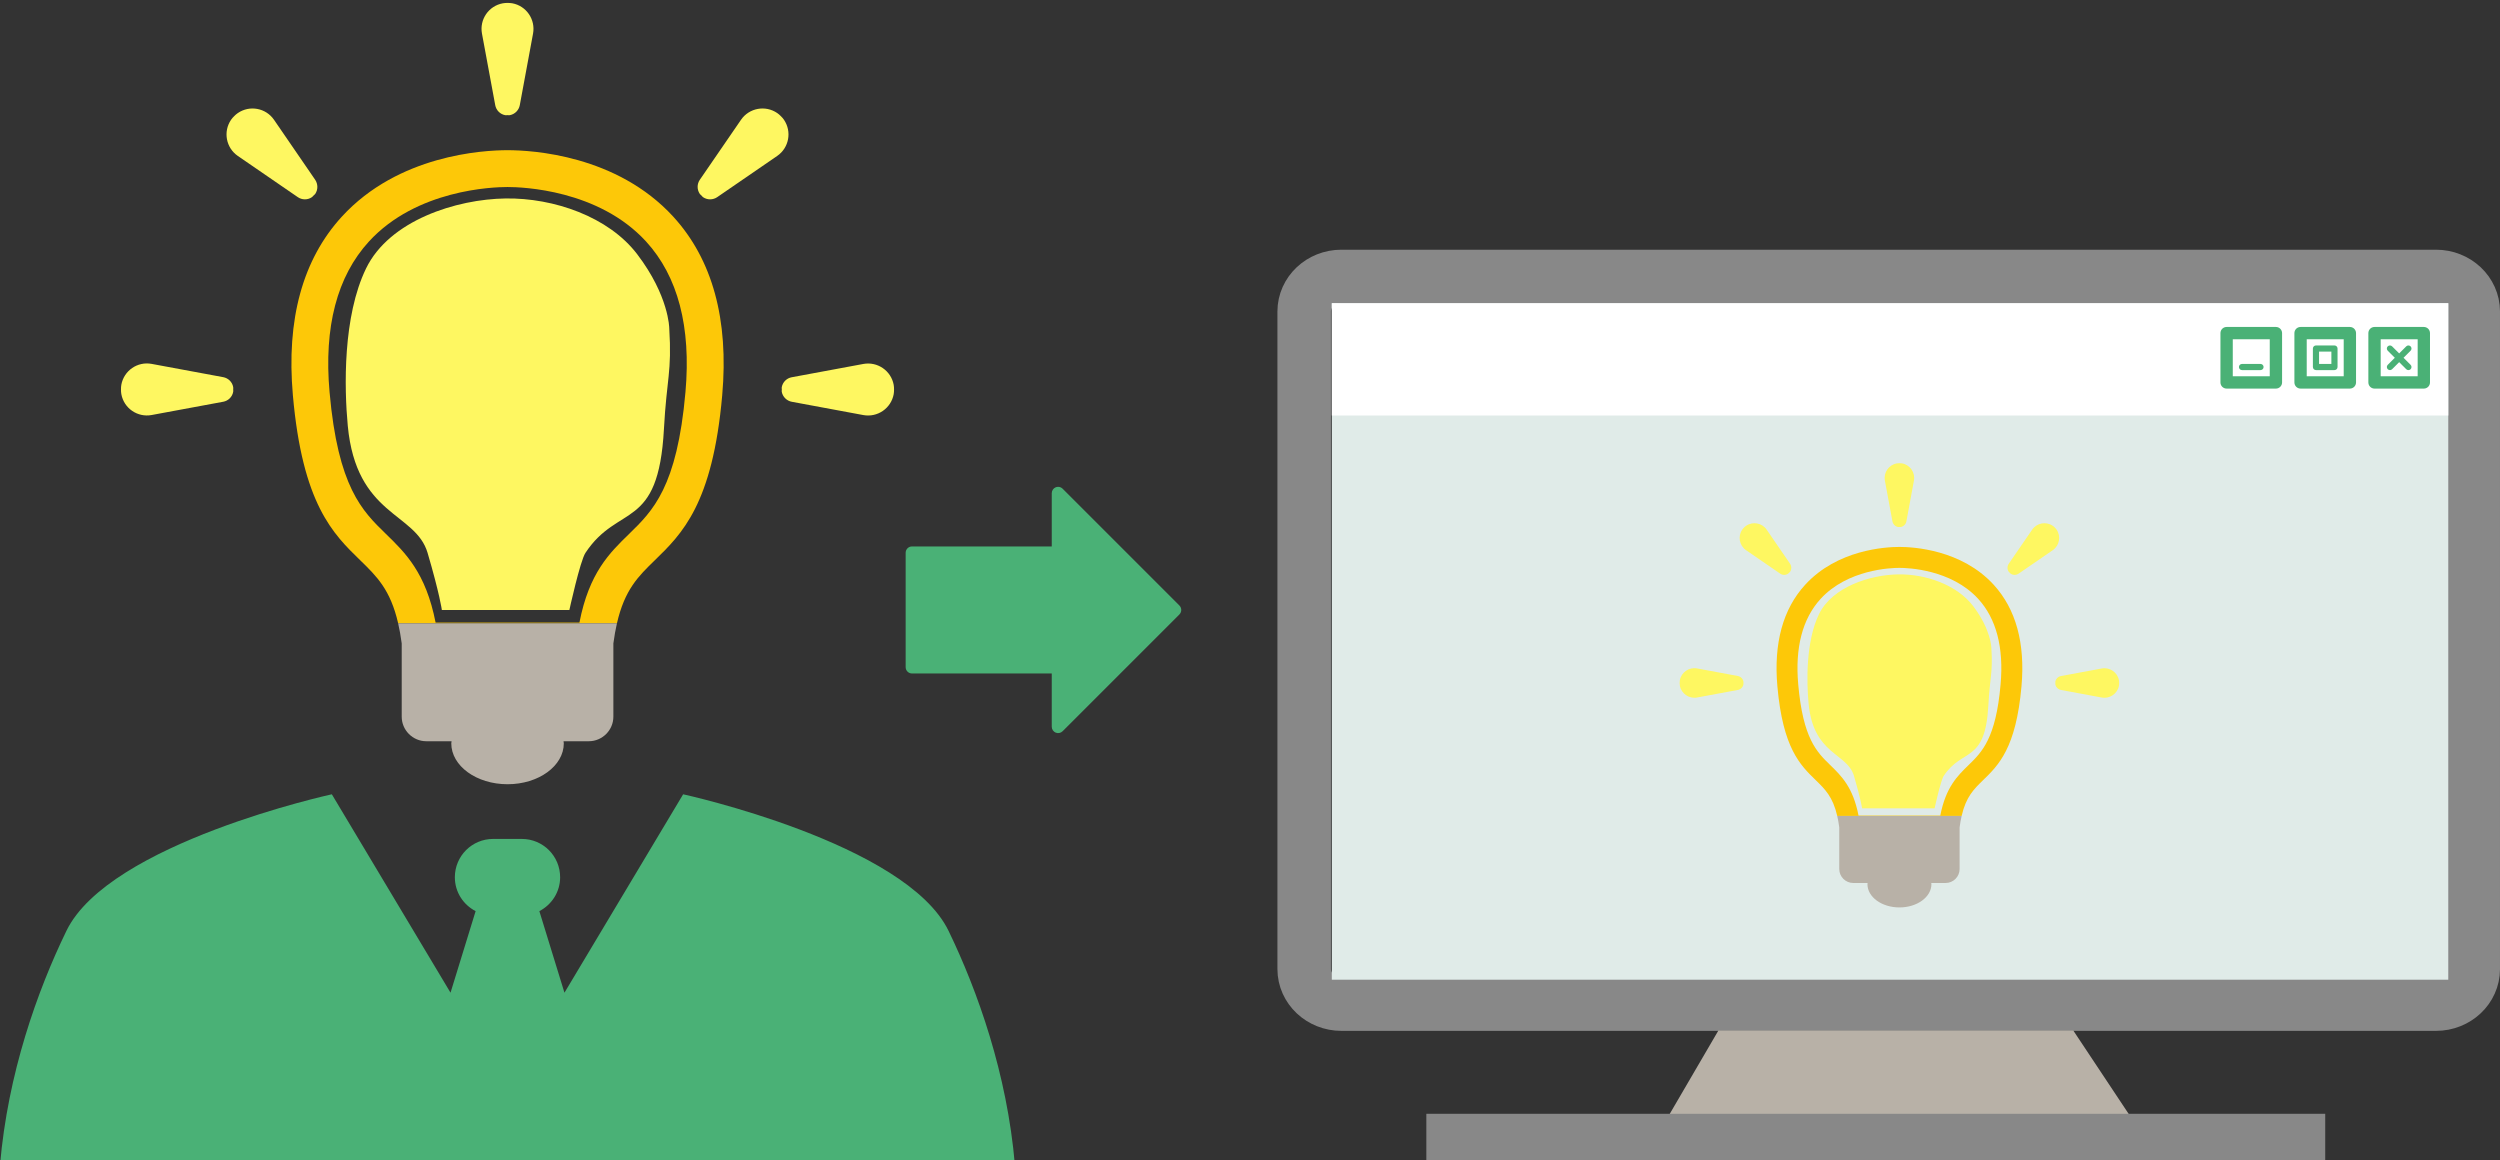 <?xml version="1.0" encoding="utf-8"?>
<!-- Generator: Adobe Illustrator 17.0.0, SVG Export Plug-In . SVG Version: 6.00 Build 0)  -->
<!DOCTYPE svg PUBLIC "-//W3C//DTD SVG 1.0//EN" "http://www.w3.org/TR/2001/REC-SVG-20010904/DTD/svg10.dtd">
<svg version="1.0" id="Layer_1" xmlns="http://www.w3.org/2000/svg" xmlns:xlink="http://www.w3.org/1999/xlink" x="0px" y="0px"
	 width="934.5px" height="433.672px" viewBox="0 0 934.5 433.672" enable-background="new 0 0 934.5 433.672" xml:space="preserve">
<rect x="0" y="0" width="934.5" height="433.672" fill="#333333" stroke="none"/>
<path fill="#4AB176" d="M354.585,347.979c-15.938-32.908-99.225-51.072-99.225-51.072l-44.366,74.164l-9.381-30.491
	c4.589-2.376,7.765-7.127,7.765-12.666c0-7.915-6.394-14.322-14.322-14.322h-10.738c-7.901,0-14.295,6.408-14.295,14.322
	c0,5.539,3.15,10.277,7.765,12.666l-9.381,30.491l-44.366-74.164c0,0-83.287,18.164-99.225,51.072
	C13.942,370.379,2.919,401.278,0,435.516h189.708h189.667C376.456,401.278,365.419,370.379,354.585,347.979z"/>
<path fill="none" stroke="#888888" stroke-width="20" stroke-miterlimit="10" d="M924.5,362.23c0,7.24-6.228,13.108-13.91,13.108
	H501.41c-7.682,0-13.91-5.869-13.91-13.108V116.447c0-7.24,6.228-13.108,13.91-13.108h409.18c7.682,0,13.91,5.869,13.91,13.108
	V362.23z"/>
<polygon fill="#B8B1A7" points="623,418.338 797,418.338 775,385.212 642.333,385.212 "/>
<rect x="497.833" y="113.338" fill="#E0EBE8" width="417.333" height="252.874"/>
<g id="lighbulb-head">
	<path fill="#FDC808" d="M251.667,80.985c-21.11-23.052-52.742-24.844-61.946-24.844s-40.836,1.792-61.946,24.844
		c-14.648,15.992-20.798,38.433-18.3,66.738c3.584,40.7,15.028,51.846,25.142,61.675c6.211,6.038,11.315,11.004,14.212,23.607
		h81.783c2.893-12.614,7.986-17.58,14.186-23.607c10.1-9.829,21.585-20.975,25.169-61.675
		C272.465,119.432,266.302,96.977,251.667,80.985z M256.229,146.515c-3.122,35.623-12.245,44.461-21.029,53.027
		c-7.372,7.168-14.988,14.567-18.612,33.193h-53.76c-3.638-18.64-11.241-26.025-18.612-33.193
		c-8.797-8.553-17.893-17.404-21.029-53.027c-2.159-24.301,2.81-43.212,14.716-56.231c17.771-19.4,46.266-20.377,51.805-20.377
		c5.539,0,34.048,0.977,51.805,20.377C253.419,103.304,258.374,122.215,256.229,146.515z"/>
	<path fill="#B8B1A7" d="M150.161,240.514v27.382c0,5.05,4.141,9.177,9.177,9.177h9.462c0,0.258-0.109,0.516-0.109,0.774
		c0,8.458,9.408,15.3,21.029,15.3c11.621,0,21.029-6.842,21.029-15.3c0-0.272-0.109-0.516-0.109-0.774h9.462
		c5.037,0,9.177-4.127,9.177-9.177v-27.382c0.369-2.78,0.816-5.263,1.331-7.509h-81.783
		C149.345,235.25,149.792,237.734,150.161,240.514z"/>
	<path fill="#FEF761" d="M185.119,39.321c0.339,1.833,1.778,3.38,3.733,3.733c0.285,0.054,0.557-0.014,0.855-0.014
		c0.299,0,0.557,0.068,0.855,0.014c1.941-0.367,3.394-1.901,3.733-3.733l4.955-26.758c0.977-5.281-2.498-10.358-7.765-11.336
		c-0.611-0.095-1.195-0.136-1.778-0.136c-0.584,0-1.168,0.041-1.778,0.149c-5.281,0.977-8.756,6.055-7.765,11.336L185.119,39.321z"
		/>
	<path fill="#FEF761" d="M88.894,58.286l22.427,15.408c1.534,1.059,3.665,1.127,5.281,0c0.244-0.163,0.394-0.407,0.611-0.611
		c0.19-0.204,0.421-0.339,0.611-0.584c1.113-1.643,1.032-3.733,0-5.281l-15.408-22.454c-3.041-4.412-9.096-5.539-13.521-2.498
		c-0.502,0.339-0.95,0.733-1.358,1.154c-0.421,0.407-0.828,0.855-1.168,1.358C83.355,49.191,84.468,55.245,88.894,58.286z"/>
	<path fill="#FEF761" d="M56.679,155.136l26.785-4.969c1.833-0.339,3.367-1.792,3.706-3.733c0.054-0.285,0-0.57,0-0.855
		c0-0.285,0.054-0.57,0-0.855c-0.339-1.955-1.887-3.394-3.706-3.733l-26.785-4.969c-5.281-0.977-10.345,2.512-11.322,7.779
		c-0.109,0.597-0.136,1.181-0.136,1.778c0,0.57,0.027,1.168,0.136,1.765C46.334,152.638,51.411,156.113,56.679,155.136z"/>
	<path fill="#FEF761" d="M262.202,73.084c0.217,0.204,0.339,0.448,0.584,0.611c1.643,1.127,3.76,1.059,5.308,0l22.427-15.408
		c4.426-3.041,5.539-9.082,2.525-13.521c-0.339-0.502-0.747-0.937-1.168-1.358c-0.421-0.421-0.855-0.815-1.358-1.154
		c-4.426-3.027-10.48-1.901-13.521,2.512l-15.409,22.441c-1.059,1.548-1.113,3.652,0,5.281
		C261.754,72.731,262.012,72.88,262.202,73.084z"/>
	<path fill="#FEF761" d="M292.218,144.737c-0.054,0.285,0.027,0.57,0.027,0.855c0,0.285-0.081,0.57-0.027,0.855
		c0.367,1.941,1.914,3.394,3.733,3.733l26.758,4.969c5.281,0.977,10.372-2.498,11.349-7.779c0.109-0.597,0.136-1.195,0.136-1.765
		c0-0.597-0.027-1.181-0.136-1.778c-0.977-5.267-6.068-8.756-11.349-7.779l-26.758,4.969
		C294.119,141.343,292.585,142.782,292.218,144.737z"/>
	<path fill="#FEF761" d="M238.167,95.005c11.938,15.668,12,27.667,12,27.667c1.022,16.533-0.968,18.75-1.986,37.667
		c-2.066,38.406-17.014,27.667-29.348,46.333c-1.977,2.992-6,21.333-6,21.333h-47.667c0,0-0.822-6-5.333-21.333
		c-4.493-15.271-26.667-13.667-29.842-47.58c-1.317-14.07-1.887-40.786,6.842-58.753s33.718-25.899,52.158-26.157
		C207.014,73.93,227.5,81.005,238.167,95.005z"/>
</g>
<g id="lighbulb-head_1_">
	<path fill="#FDC808" d="M745.229,218.567c-12.003-13.107-29.988-14.125-35.221-14.125c-5.233,0-23.218,1.019-35.221,14.125
		c-8.329,9.093-11.825,21.852-10.405,37.946c2.038,23.141,8.545,29.478,14.295,35.067c3.531,3.433,6.434,6.257,8.08,13.422h46.5
		c1.645-7.172,4.541-9.995,8.066-13.422c5.743-5.588,12.273-11.926,14.311-35.067C757.054,240.427,753.55,227.66,745.229,218.567z
		 M747.822,255.826c-1.775,20.254-6.962,25.279-11.956,30.15c-4.191,4.076-8.522,8.282-10.583,18.873h-30.567
		c-2.069-10.598-6.391-14.797-10.583-18.873c-5.002-4.863-10.173-9.896-11.956-30.15c-1.227-13.817,1.598-24.569,8.367-31.971
		c10.104-11.03,26.306-11.586,29.455-11.586s19.359,0.556,29.455,11.586C746.224,231.257,749.042,242.009,747.822,255.826z"/>
	<path fill="#B8B1A7" d="M687.515,309.271v15.569c0,2.871,2.354,5.218,5.218,5.218h5.38c0,0.147-0.062,0.293-0.062,0.44
		c0,4.809,5.349,8.699,11.956,8.699c6.607,0,11.956-3.89,11.956-8.699c0-0.154-0.062-0.293-0.062-0.44h5.38
		c2.864,0,5.218-2.347,5.218-5.218v-15.569c0.21-1.58,0.464-2.993,0.757-4.269h-46.5
		C687.051,306.279,687.305,307.691,687.515,309.271z"/>
	<path fill="#FEF761" d="M707.391,194.878c0.193,1.042,1.011,1.922,2.123,2.123c0.162,0.031,0.316-0.008,0.486-0.008
		s0.316,0.039,0.486,0.008c1.104-0.208,1.93-1.081,2.123-2.123l2.817-15.214c0.556-3.003-1.42-5.889-4.415-6.445
		c-0.347-0.054-0.679-0.077-1.011-0.077s-0.664,0.023-1.011,0.085c-3.003,0.556-4.979,3.443-4.415,6.445L707.391,194.878z"/>
	<path fill="#FEF761" d="M652.68,205.661l12.752,8.761c0.872,0.602,2.084,0.641,3.003,0c0.139-0.093,0.224-0.232,0.347-0.347
		c0.108-0.116,0.239-0.193,0.347-0.332c0.633-0.934,0.587-2.123,0-3.003l-8.761-12.767c-1.729-2.509-5.172-3.149-7.688-1.42
		c-0.286,0.193-0.54,0.417-0.772,0.656c-0.239,0.232-0.471,0.486-0.664,0.772C649.531,200.49,650.164,203.932,652.68,205.661z"/>
	<path fill="#FEF761" d="M634.363,260.728l15.229-2.825c1.042-0.193,1.914-1.019,2.107-2.123c0.031-0.162,0-0.324,0-0.486
		s0.031-0.324,0-0.486c-0.193-1.112-1.073-1.93-2.107-2.123l-15.229-2.825c-3.003-0.556-5.882,1.428-6.438,4.423
		c-0.062,0.34-0.077,0.672-0.077,1.011c0,0.324,0.015,0.664,0.077,1.003C628.481,259.307,631.368,261.283,634.363,260.728z"/>
	<path fill="#FEF761" d="M751.219,214.075c0.124,0.116,0.193,0.255,0.332,0.347c0.934,0.641,2.138,0.602,3.018,0l12.752-8.761
		c2.516-1.729,3.149-5.164,1.436-7.688c-0.193-0.286-0.425-0.533-0.664-0.772c-0.239-0.239-0.486-0.463-0.772-0.656
		c-2.516-1.721-5.959-1.081-7.688,1.428l-8.761,12.759c-0.602,0.88-0.633,2.076,0,3.003
		C750.964,213.874,751.111,213.959,751.219,214.075z"/>
	<path fill="#FEF761" d="M768.285,254.815c-0.031,0.162,0.015,0.324,0.015,0.486s-0.046,0.324-0.015,0.486
		c0.208,1.104,1.088,1.93,2.123,2.123l15.214,2.825c3.003,0.556,5.897-1.42,6.453-4.423c0.062-0.34,0.077-0.679,0.077-1.003
		c0-0.34-0.015-0.672-0.077-1.011c-0.556-2.995-3.45-4.979-6.453-4.423l-15.214,2.825
		C769.366,252.885,768.493,253.703,768.285,254.815z"/>
	<path fill="#FEF761" d="M737.553,226.539c6.787,8.909,6.823,15.731,6.823,15.731c0.581,9.4-0.55,10.661-1.129,21.416
		c-1.175,21.837-9.674,15.731-16.686,26.344c-1.124,1.701-3.411,12.13-3.411,12.13h-27.102c0,0-0.468-3.411-3.032-12.13
		c-2.554-8.683-15.162-7.771-16.967-27.053c-0.749-8-1.073-23.19,3.89-33.405c4.963-10.216,19.171-14.726,29.656-14.872
		C719.84,214.556,731.488,218.579,737.553,226.539z"/>
</g>
<rect x="533.167" y="416.338" fill="#888888" width="336" height="17.333"/>
<g>
	<g>
		<path fill="#4AB176" d="M340.908,251.748h52.238v19.91c0,0.96,0.579,1.826,1.465,2.194c0.89,0.371,1.909,0.166,2.588-0.515
			l43.654-43.654c0.927-0.927,0.927-2.43,0-3.357l-43.654-43.654c-0.455-0.455-1.061-0.696-1.679-0.696
			c-0.306,0-0.615,0.059-0.909,0.181c-0.887,0.367-1.465,1.234-1.465,2.194v19.909h-52.238c-1.312,0-2.374,1.063-2.374,2.374v42.74
			C338.533,250.685,339.595,251.748,340.908,251.748z"/>
	</g>
</g>
<rect x="497.833" y="113.338" fill="#FFFFFF" width="417.333" height="41.976"/>
<g>
	<path fill="#4AB176" d="M887.597,145.256h18.43c1.273,0,2.304-1.031,2.304-2.304v-18.43c0-1.273-1.031-2.304-2.304-2.304h-18.43
		c-1.273,0-2.304,1.031-2.304,2.304v18.43C885.293,144.224,886.324,145.256,887.597,145.256z M889.901,126.825h13.823v13.823
		h-13.823V126.825z"/>
	<path fill="#4AB176" d="M859.952,145.256h18.43c1.273,0,2.304-1.031,2.304-2.304v-18.43c0-1.273-1.031-2.304-2.304-2.304h-18.43
		c-1.273,0-2.304,1.031-2.304,2.304v18.43C857.648,144.224,858.679,145.256,859.952,145.256z M862.255,126.825h13.823v13.823
		h-13.823V126.825L862.255,126.825z"/>
	<path fill="#4AB176" d="M832.306,145.256h18.43c1.273,0,2.304-1.031,2.304-2.304v-18.43c0-1.273-1.031-2.304-2.304-2.304h-18.43
		c-1.273,0-2.304,1.031-2.304,2.304v18.43C830.003,144.224,831.034,145.256,832.306,145.256z M834.61,126.825h13.823v13.823H834.61
		V126.825z"/>
	<path fill="#4AB176" d="M901.082,129.467c-0.45-0.45-1.179-0.45-1.629,0l-2.641,2.641l-2.641-2.641c-0.45-0.45-1.179-0.45-1.629,0
		c-0.451,0.45-0.45,1.179,0,1.629l2.641,2.641l-2.641,2.641c-0.45,0.45-0.45,1.179,0,1.629c0.225,0.225,0.52,0.337,0.815,0.337
		c0.295,0,0.59-0.113,0.815-0.337l2.641-2.641l2.641,2.641c0.225,0.225,0.52,0.337,0.815,0.337c0.295,0,0.59-0.113,0.815-0.337
		c0.45-0.45,0.45-1.179,0-1.629l-2.641-2.641l2.641-2.641C901.532,130.646,901.532,129.916,901.082,129.467z"/>
	<path fill="#4AB176" d="M844.977,136.04h-6.911c-0.636,0-1.152,0.516-1.152,1.152s0.516,1.152,1.152,1.152h6.911
		c0.636,0,1.152-0.516,1.152-1.152S845.613,136.04,844.977,136.04z"/>
	<path fill="#4AB176" d="M872.622,129.129h-6.911c-0.636,0-1.152,0.516-1.152,1.152v6.911c0,0.636,0.516,1.152,1.152,1.152h6.911
		c0.636,0,1.152-0.516,1.152-1.152v-6.911C873.774,129.645,873.258,129.129,872.622,129.129z M871.47,136.04h-4.608v-4.608h4.608
		V136.04z"/>
</g>
</svg>
